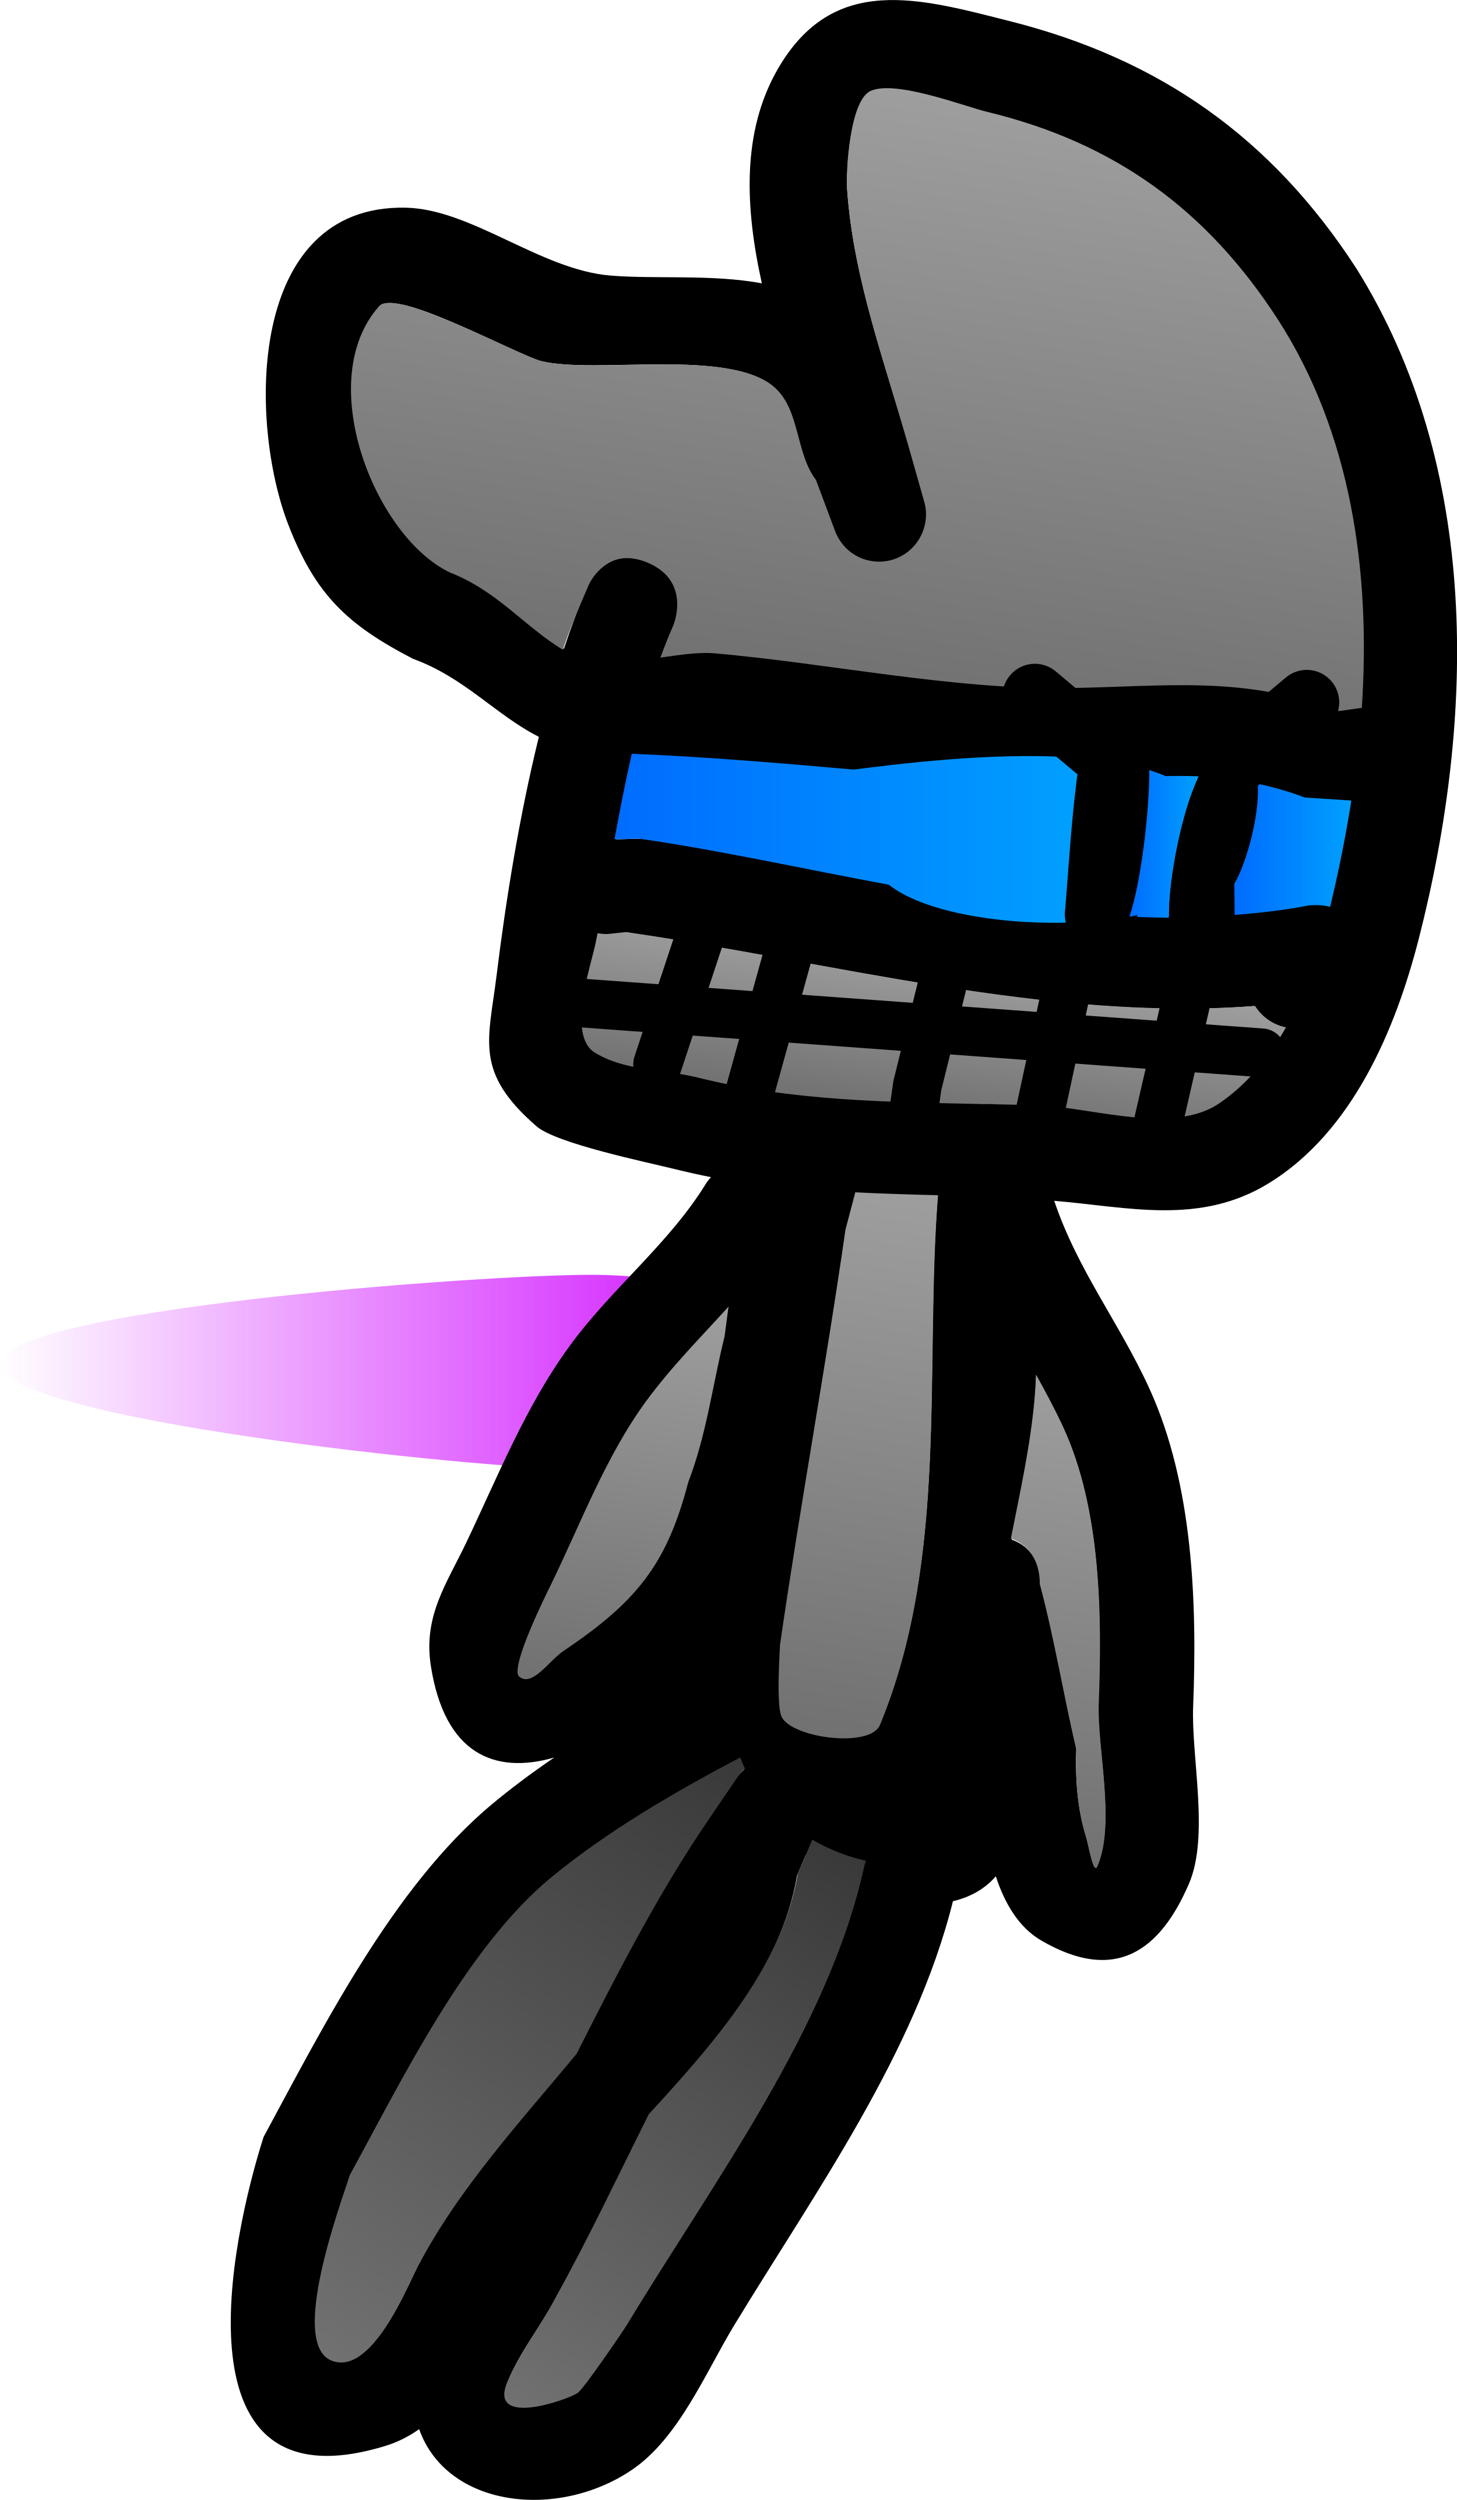 <svg version="1.1" xmlns="http://www.w3.org/2000/svg" xmlns:xlink="http://www.w3.org/1999/xlink" width="44.878" height="76.97" viewBox="0,0,44.878,76.97"><defs><linearGradient x1="514.156" y1="326.875" x2="538.906" y2="326.875" gradientUnits="userSpaceOnUse" id="color-1"><stop offset="0" stop-color="#cc00ff" stop-opacity="0"/><stop offset="1" stop-color="#cc00ff"/></linearGradient><linearGradient x1="528.293" y1="394.551" x2="528.293" y2="413.413" gradientUnits="userSpaceOnUse" id="color-2"><stop offset="0" stop-color="#7d7d7d"/><stop offset="1" stop-color="#adadad"/></linearGradient><linearGradient x1="-2180.125" y1="2274.146" x2="-2179.029" y2="2289.005" gradientUnits="userSpaceOnUse" id="color-3"><stop offset="0" stop-color="#7d7d7d"/><stop offset="1" stop-color="#adadad"/></linearGradient><linearGradient x1="552.176" y1="310.775" x2="555.779" y2="310.775" gradientUnits="userSpaceOnUse" id="color-4"><stop offset="0" stop-color="#006cff"/><stop offset="1" stop-color="#00a0ff"/></linearGradient><linearGradient x1="548.946" y1="310.608" x2="551.074" y2="310.608" gradientUnits="userSpaceOnUse" id="color-5"><stop offset="0" stop-color="#006cff"/><stop offset="1" stop-color="#00a0ff"/></linearGradient><linearGradient x1="533.083" y1="310.435" x2="547.38" y2="310.435" gradientUnits="userSpaceOnUse" id="color-6"><stop offset="0" stop-color="#006cff"/><stop offset="1" stop-color="#00a0ff"/></linearGradient><linearGradient x1="540.927" y1="341.982" x2="529.651" y2="358.527" gradientUnits="userSpaceOnUse" id="color-7"><stop offset="0" stop-color="#393939"/><stop offset="1" stop-color="#717171"/></linearGradient><linearGradient x1="536.028" y1="338.102" x2="523.383" y2="356.655" gradientUnits="userSpaceOnUse" id="color-8"><stop offset="0" stop-color="#393939"/><stop offset="1" stop-color="#717171"/></linearGradient><linearGradient x1="548.087" y1="327.238" x2="545.976" y2="341.863" gradientUnits="userSpaceOnUse" id="color-9"><stop offset="0" stop-color="#9e9e9e"/><stop offset="1" stop-color="#717171"/></linearGradient><linearGradient x1="534.208" y1="324.505" x2="532.458" y2="336.632" gradientUnits="userSpaceOnUse" id="color-10"><stop offset="0" stop-color="#9e9e9e"/><stop offset="1" stop-color="#717171"/></linearGradient><linearGradient x1="542.193" y1="321.302" x2="539.765" y2="338.133" gradientUnits="userSpaceOnUse" id="color-11"><stop offset="0" stop-color="#9e9e9e"/><stop offset="1" stop-color="#717171"/></linearGradient><linearGradient x1="542.536" y1="287.462" x2="539.885" y2="305.84" gradientUnits="userSpaceOnUse" id="color-12"><stop offset="0" stop-color="#9e9e9e"/><stop offset="1" stop-color="#717171"/></linearGradient><linearGradient x1="543.173" y1="314.206" x2="542.495" y2="318.899" gradientUnits="userSpaceOnUse" id="color-13"><stop offset="0" stop-color="#9e9e9e"/><stop offset="1" stop-color="#717171"/></linearGradient></defs><g transform="translate(-514.156,-284.624)"><g data-paper-data="{&quot;isPaintingLayer&quot;:true}" fill-rule="nonzero" stroke-linejoin="miter" stroke-miterlimit="10" stroke-dasharray="" stroke-dashoffset="0" style="mix-blend-mode: normal"><path d="M514.156,326.625c0,-1.657 14.617,-2.75 18.223,-2.75c3.605,0 6.527,1.343 6.527,3c0,1.657 -2.922,3 -6.527,3c-3.605,0 -18.223,-1.593 -18.223,-3.25z" fill="url(#color-1)" stroke="none" stroke-width="0.5" stroke-linecap="butt"/><path d="" data-paper-data="{&quot;index&quot;:null}" fill="#000000" stroke="none" stroke-width="0.5" stroke-linecap="butt"/><path d="" data-paper-data="{&quot;noHover&quot;:false,&quot;origItem&quot;:[&quot;Path&quot;,{&quot;applyMatrix&quot;:true,&quot;segments&quot;:[[[214.21936,363.46624],[-0.30208,-0.37388],[3.00673,0.15442]],[[223.17564,365.12684],[-2.72214,-1.01229],[0.78421,0.29162]],[[225.23038,366.56847],[-0.80035,-0.24385],[0.7421,0.2261]],[[227.55523,366.4612],[-0.77495,0.03576],[3.50491,0]],[[238.06996,366.4612],[-3.50491,0],[-1.08058,-2.14878]],[[237.21302,359.55162],[0.01277,2.28708],[0,0]],[[239.71302,357.05162],[-2.5,0],[2.5,0]],[[242.21302,359.55162],[0,0],[-0.01909,2.79627]],[[244.14909,365.09479],[-2.53148,-1.37374],[0,0]],[[244.57107,366.4612],[0,0],[7.03354,0]],[[265.67169,366.4612],[-7.03354,0],[3.04925,0]],[[274.81964,366.4612],[-3.04923,-0.00986],[0.84642,0.00274]],[[277.35997,366.4598],[-0.84249,-0.07098],[-2.84376,-3.86932]],[[269.2555,354.64224],[2.9011,3.87495],[-1.52693,-2.0395]],[[264.37183,348.76265],[1.03081,2.32992],[-0.4631,-1.04675]],[[264.2484,345.33101],[0.26442,1.11366],[-0.24124,-1.01601]],[[261.55208,340.80707],[0.56849,0.84929],[0,0]],[[261.11463,339.02281],[-0.11332,0.95811],[-0.5179,0.09202]],[[259.60671,339.31511],[0.48224,-0.10965],[-4.9579,1.12734]],[[244.77858,341.16631],[4.93186,-0.53102],[-0.36495,0.13559]],[[243.66918,341.57508],[0.37522,-0.13655],[-2.05219,0.74685]],[[237.17595,342.44759],[2.13113,-0.47702],[-1.33538,0.29891]],[[233.36431,343.97224],[1.3434,-0.26048],[-3.96057,0.76793]],[[221.09473,343.98507],[3.96691,-0.63065],[-1.45541,0.23138]],[[216.91087,345.41372],[1.39462,-0.47622],[0,0]],[[216.89509,345.41869],[0.01038,-0.00317],[-0.03209,0.04913]],[[216.84315,345.4943],[0,0],[-0.66286,0.84427]],[[214.85458,348.02711],[0.40217,-0.9952],[-0.90439,2.23798]],[[214.22695,355.24129],[0.57394,-2.34458],[-0.27021,1.10382]],[[212.7023,358.2906],[0.23015,-1.11286],[-0.27004,1.30575]],[[212.76917,362.29019],[-0.0223,-1.33319],[0,0]],[[212.76917,362.68043],[0,0],[0.69117,0.09707]]],&quot;closed&quot;:true}],&quot;index&quot;:null}" fill="url(#color-2)" stroke="none" stroke-width="0.5" stroke-linecap="butt"/><path d="" data-paper-data="{&quot;index&quot;:null}" fill="#000000" stroke="none" stroke-width="0.5" stroke-linecap="butt"/><path d="" data-paper-data="{&quot;noHover&quot;:false,&quot;origItem&quot;:[&quot;Path&quot;,{&quot;applyMatrix&quot;:true,&quot;segments&quot;:[[[214.21936,363.46624],[-0.30208,-0.37388],[3.00673,0.15442]],[[223.17564,365.12684],[-2.72214,-1.01229],[0.78421,0.29162]],[[225.23038,366.56847],[-0.80035,-0.24385],[0.7421,0.2261]],[[227.55523,366.4612],[-0.77495,0.03576],[3.50491,0]],[[238.06996,366.4612],[-3.50491,0],[-1.08058,-2.14878]],[[237.21302,359.55162],[0.01277,2.28708],[0,0]],[[239.71302,357.05162],[-2.5,0],[2.5,0]],[[242.21302,359.55162],[0,0],[-0.01909,2.79627]],[[244.14909,365.09479],[-2.53148,-1.37374],[0,0]],[[244.57107,366.4612],[0,0],[7.03354,0]],[[265.67169,366.4612],[-7.03354,0],[3.04925,0]],[[274.81964,366.4612],[-3.04923,-0.00986],[0.84642,0.00274]],[[277.35997,366.4598],[-0.84249,-0.07098],[-2.84376,-3.86932]],[[269.2555,354.64224],[2.9011,3.87495],[-1.52693,-2.0395]],[[264.37183,348.76265],[1.03081,2.32992],[-0.4631,-1.04675]],[[264.2484,345.33101],[0.26442,1.11366],[-0.24124,-1.01601]],[[261.55208,340.80707],[0.56849,0.84929],[0,0]],[[261.11463,339.02281],[-0.11332,0.95811],[-0.5179,0.09202]],[[259.60671,339.31511],[0.48224,-0.10965],[-4.9579,1.12734]],[[244.77858,341.16631],[4.93186,-0.53102],[-0.36495,0.13559]],[[243.66918,341.57508],[0.37522,-0.13655],[-2.05219,0.74685]],[[237.17595,342.44759],[2.13113,-0.47702],[-1.33538,0.29891]],[[233.36431,343.97224],[1.3434,-0.26048],[-3.96057,0.76793]],[[221.09473,343.98507],[3.96691,-0.63065],[-1.45541,0.23138]],[[216.91087,345.41372],[1.39462,-0.47622],[0,0]],[[216.89509,345.41869],[0.01038,-0.00317],[-0.03209,0.04913]],[[216.84315,345.4943],[0,0],[-0.66286,0.84427]],[[214.85458,348.02711],[0.40217,-0.9952],[-0.90439,2.23798]],[[214.22695,355.24129],[0.57394,-2.34458],[-0.27021,1.10382]],[[212.7023,358.2906],[0.23015,-1.11286],[-0.27004,1.30575]],[[212.76917,362.29019],[-0.0223,-1.33319],[0,0]],[[212.76917,362.68043],[0,0],[0.69117,0.09707]]],&quot;closed&quot;:true}],&quot;index&quot;:null}" fill="url(#color-3)" stroke="none" stroke-width="0.5" stroke-linecap="butt"/><path d="" fill="#000000" stroke="none" stroke-width="0.5" stroke-linecap="butt"/><path d="M546.06,305.503c-0.209,-0.183 -0.342,-0.453 -0.342,-0.753c0,-0.242 0.086,-0.465 0.23,-0.638c0.012,-0.356 0.309,-0.535 0.613,-0.692c0.915,-0.472 1.763,1.054 2.25,2.304c2.223,-0.075 4.175,-0.116 6.551,0.769l0.665,-0.093c0,0 0.014,0 0.04,0.001l-0,-0c0.277,-4.18 -0.326,-8.424 -2.597,-11.942c-2.18,-3.364 -4.981,-5.397 -8.911,-6.349c-0.724,-0.175 -2.816,-0.992 -3.585,-0.644c-0.65,0.294 -0.756,2.496 -0.723,2.99c0.187,2.763 1.196,5.42 1.942,8.063l0.438,1.552c0.061,0.2 0.08,0.415 0.049,0.636c-0.115,0.798 -0.856,1.352 -1.654,1.237c-0.554,-0.08 -0.99,-0.461 -1.167,-0.953l-0.593,-1.557c-0.631,-0.835 -0.503,-2.164 -1.276,-2.871c-1.359,-1.242 -5.495,-0.401 -7.193,-0.826c-0.684,-0.171 -4.418,-2.238 -4.912,-1.69c-2.057,2.284 -0.15,7.083 2.168,8.187c1.465,0.573 2.268,1.634 3.472,2.369c0.22,-0.666 0.459,-1.307 0.716,-1.911c0,0 0.582,-1.34 1.921,-0.758c1.34,0.582 0.758,1.921 0.758,1.921c-0.141,0.319 -0.272,0.647 -0.395,0.984c0.611,-0.09 1.196,-0.175 1.635,-0.137c3.285,0.283 6.738,1.003 10.052,1.069c-0.044,-0.092 -0.094,-0.182 -0.152,-0.269zM546.906,312.75c0,-0.056 0.005,-0.111 0.013,-0.164c0.115,-1.421 0.21,-3.009 0.413,-4.377c-0.081,-0.082 -0.162,-0.164 -0.237,-0.249c-2.496,-0.158 -5.328,0.244 -6.65,0.41c-2.274,-0.199 -4.55,-0.43 -6.783,-0.517c-0.198,0.864 -0.369,1.744 -0.529,2.615l0.762,-0.022c2.426,0.35 4.998,0.899 7.607,1.383c1.009,0.812 3.288,1.239 5.439,1.186c-0.023,-0.084 -0.035,-0.173 -0.035,-0.264zM552.219,311.807v0.951c0.734,-0.059 1.458,-0.154 2.17,-0.293c0,0 0.334,-0.06 0.71,0.039c0.253,-1.039 0.472,-2.11 0.643,-3.198l-1.413,-0.08c-0.49,-0.189 -0.956,-0.327 -1.408,-0.427c0.072,1.062 -0.397,2.531 -0.701,3.009zM543.509,343.16c-1.171,4.698 -4.255,8.969 -6.744,13.068c-0.871,1.434 -1.697,3.463 -3.147,4.444c-2.291,1.549 -5.696,1.159 -6.552,-1.255c-0.31,0.221 -0.653,0.398 -1.036,0.515c-6.541,2.008 -4.778,-6.306 -3.755,-9.512c1.834,-3.39 3.998,-7.692 6.992,-10.208c0.613,-0.515 1.273,-1.006 1.961,-1.474c-1.849,0.531 -3.377,-0.117 -3.801,-2.819c-0.241,-1.537 0.488,-2.535 1.091,-3.799c0.977,-2.05 1.825,-4.184 3.164,-6.027c1.31,-1.804 3.08,-3.168 4.225,-5.036c0,0 0.051,-0.081 0.148,-0.189c-0.358,-0.07 -0.717,-0.15 -1.078,-0.239c-0.923,-0.228 -3.686,-0.797 -4.295,-1.326c-1.928,-1.674 -1.479,-2.631 -1.23,-4.65c0.28,-2.272 0.694,-4.873 1.302,-7.342c-1.326,-0.671 -2.288,-1.826 -3.874,-2.401c-2.019,-1.046 -3.001,-1.964 -3.84,-4.122c-1.227,-3.153 -1.283,-9.856 3.597,-9.77c2.043,0.036 4.151,1.905 6.307,2.089c1.378,0.117 3.13,-0.046 4.678,0.24c-0.515,-2.324 -0.63,-4.665 0.498,-6.609c1.711,-2.95 4.362,-2.165 7.147,-1.461c4.639,1.171 8.065,3.604 10.664,7.607c3.831,6.124 3.664,13.837 1.93,20.627c-0.712,2.789 -2.039,5.962 -4.63,7.548c-2.124,1.3 -4.308,0.73 -6.603,0.538c0.721,2.141 2.013,3.764 2.939,5.798c1.348,2.962 1.462,6.626 1.34,9.774c-0.061,1.562 0.504,3.984 -0.129,5.454c-0.89,2.064 -2.264,3.083 -4.556,1.745c-0.682,-0.399 -1.119,-1.132 -1.393,-1.973c-0.345,0.398 -0.802,0.645 -1.318,0.766zM549.207,312.754c-0.003,0.019 -0.006,0.037 -0.009,0.056c0.319,0.012 0.638,0.019 0.955,0.021c-0.008,-1.134 0.35,-3.096 0.898,-4.26c-0.331,-0.011 -0.661,-0.01 -0.995,-0.001c-0.155,-0.069 -0.319,-0.131 -0.49,-0.187c0.002,1.199 -0.229,3.317 -0.6,4.422c0.081,-0.016 0.161,-0.033 0.24,-0.051zM533.478,313.336l-0.562,0.059c0,0 -0.131,0.007 -0.316,-0.022c-0.018,0.094 -0.037,0.188 -0.055,0.282c-0.138,0.693 -0.9,2.836 -0.025,3.378c0.922,0.571 2.11,0.501 3.162,0.762c2.975,0.738 5.832,0.727 8.803,0.794c0.09,-0.006 0.186,-0.004 0.289,0.007c0.483,0.012 0.97,0.026 1.46,0.047c1.557,0.083 4.021,0.9 5.425,-0.048c0.878,-0.593 1.547,-1.415 2.065,-2.338c-0.407,-0.08 -0.744,-0.325 -0.952,-0.655c-6.357,0.491 -13.081,-1.368 -19.295,-2.264zM531.132,342.46c-2.633,2.167 -4.556,6.164 -6.17,9.104c-0.261,0.832 -1.916,5.2 -0.563,5.711c1.235,0.466 2.313,-2.29 2.656,-2.937c1.279,-2.412 3.097,-4.405 4.819,-6.485c1.245,-2.462 2.53,-4.902 4.108,-7.222l0.846,-1.241c0.072,-0.106 0.155,-0.199 0.248,-0.279c-0.054,-0.112 -0.102,-0.227 -0.146,-0.343c-2.017,1.059 -4.084,2.281 -5.799,3.693zM540.203,322.526c-0.609,4.236 -1.388,8.46 -2.002,12.704c-0.009,0.231 -0.125,1.851 0.042,2.211c0.075,0.161 0.274,0.302 0.537,0.412c0.524,-0.203 1.191,0.002 1.844,0.217c0.312,-0.056 0.553,-0.176 0.635,-0.374c2.123,-5.118 1.365,-10.895 1.779,-16.229c-0.85,-0.021 -1.693,-0.045 -2.535,-0.089zM538.716,342.35l-0.005,-0.002c-0.001,0.008 -0.003,0.016 -0.004,0.024c-0.477,2.81 -2.482,5.134 -4.53,7.364c-0.952,1.896 -1.886,3.804 -2.924,5.676c-0.457,0.862 -1.088,1.635 -1.456,2.538c-0.57,1.396 1.879,0.517 2.169,0.312c0.203,-0.143 1.42,-1.945 1.504,-2.084c2.491,-4.126 5.879,-8.667 7.123,-13.393c-0.601,-0.261 -1.163,-0.621 -1.616,-1.048zM534.044,327.81c-1.24,1.691 -1.979,3.701 -2.896,5.58c-0.086,0.176 -1.287,2.554 -0.981,2.818c0.395,0.341 0.921,-0.495 1.354,-0.786c2.215,-1.493 3.124,-2.578 3.792,-5.154c0.567,-1.477 0.758,-2.926 1.137,-4.463l0.115,-0.849c0,0 0.004,-0.026 0.013,-0.069c-0.857,0.946 -1.754,1.858 -2.535,2.924zM546.208,333.429c0.446,1.668 0.703,3.345 1.099,5.03c-0.032,0.902 0.028,1.829 0.296,2.69c0.095,0.305 0.225,1.185 0.353,0.892c0.564,-1.295 -0.022,-3.643 0.029,-5.004c0.102,-2.693 0.092,-5.919 -1.09,-8.455c-0.257,-0.552 -0.536,-1.078 -0.822,-1.594c-0.009,0.257 -0.024,0.513 -0.047,0.769c-0.131,1.446 -0.431,2.857 -0.71,4.272c0.808,0.287 0.895,1.056 0.892,1.399z" fill="#000000" stroke="none" stroke-width="0.5" stroke-linecap="butt"/><path d="M552.896,308.754c0.452,0.1 0.953,0.234 1.442,0.423l1.441,0.097c-0.17,1.088 -0.401,2.233 -0.654,3.272c-0.375,-0.099 -0.725,-0.032 -0.725,-0.032c-0.712,0.139 -1.481,0.223 -2.215,0.281l-0.01,-0.963c0.304,-0.478 0.793,-2.016 0.721,-3.078z" data-paper-data="{&quot;noHover&quot;:false,&quot;origItem&quot;:[&quot;Path&quot;,{&quot;applyMatrix&quot;:true,&quot;segments&quot;:[[[552.21875,311.80702],[0.304,-0.47772],[0,0]],[[552.21875,312.75827],[0,0],[0.73353,-0.05856]],[[554.38844,312.46564],[-0.71203,0.13873],[0,0]],[[555.09812,312.50415],[-0.3753,-0.09882],[0.25318,-1.03882]],[[555.74089,309.30603],[-0.17043,1.08836],[0,0]],[[554.3278,309.22578],[0,0],[-0.48974,-0.18899]],[[552.92004,308.79837],[0.45175,0.09995],[0.0721,1.06206]]],&quot;closed&quot;:true,&quot;fillColor&quot;:[0,0,0,1]}]}" fill="url(#color-4)" stroke="none" stroke-width="0.5" stroke-linecap="butt"/><path d="M549.19,312.801c-0.079,0.018 -0.163,0.033 -0.244,0.049c0.371,-1.104 0.614,-3.316 0.611,-4.516c0.171,0.056 0.345,0.117 0.501,0.186c0.333,-0.009 0.685,-0.005 1.016,0.006c-0.548,1.164 -0.926,3.221 -0.918,4.355c-0.317,-0.002 -0.656,-0.012 -0.976,-0.024c0.003,-0.019 0.006,-0.038 0.008,-0.056z" data-paper-data="{&quot;noHover&quot;:false,&quot;origItem&quot;:[&quot;Path&quot;,{&quot;applyMatrix&quot;:true,&quot;segments&quot;:[[[549.20719,312.75424],[0,0],[-0.00291,0.01873]],[[549.19852,312.81044],[0.00287,-0.01874],[0.31944,0.0122]],[[550.15352,312.83156],[-0.31716,-0.00171],[-0.00807,-1.13403]],[[551.05156,308.57108],[-0.54813,1.16446],[-0.33124,-0.01121]],[[550.0569,308.57035],[0.33325,-0.00888],[-0.15533,-0.0688]],[[549.56714,308.38313],[0.17081,0.05618],[0.00247,1.19948]],[[548.96749,312.80478],[0.3706,-1.10445],[0.08098,-0.01593]],[[549.20718,312.75424],[-0.07877,0.01776],[0,0]]],&quot;closed&quot;:true,&quot;fillColor&quot;:[0,0,0,1]}]}" fill="url(#color-5)" stroke="none" stroke-width="0.5" stroke-linecap="butt"/><path d="M546.953,312.766c0,0.091 0.012,0.182 0.035,0.266c-2.151,0.052 -4.443,-0.356 -5.452,-1.167c-2.61,-0.483 -5.265,-1.07 -7.691,-1.42l-0.762,0.022c0.16,-0.871 0.335,-1.769 0.533,-2.634c2.233,0.087 4.561,0.287 6.835,0.486c1.322,-0.166 4.196,-0.536 6.692,-0.377c0.075,0.085 0.156,0.17 0.238,0.251c-0.203,1.368 -0.298,2.986 -0.413,4.408c-0.009,0.053 -0.014,0.109 -0.014,0.165z" data-paper-data="{&quot;noHover&quot;:false,&quot;origItem&quot;:[&quot;Path&quot;,{&quot;applyMatrix&quot;:true,&quot;segments&quot;:[[[546.90625,312.75],[0,0],[0,-0.05581]],[[546.91961,312.58612],[-0.00879,0.05333],[0.11454,-1.4213]],[[547.33243,308.20876],[-0.20306,1.36845],[-0.08117,-0.08165]],[[547.09556,307.9594],[0.07527,0.08492],[-2.49562,-0.15828]],[[540.44572,308.36945],[1.32182,-0.16636],[-2.27396,-0.19871]],[[533.66234,307.85215],[2.23317,0.08749],[-0.19798,0.86423]],[[533.13308,310.46723],[0.16045,-0.87092],[0,0]],[[533.89536,310.44498],[0,0],[2.42583,0.35001]],[[541.50282,311.82777],[-2.6099,-0.48346],[1.00867,0.81157]],[[546.94153,313.01425],[-2.15065,0.05215],[-0.023,-0.08417]],[[546.90625,312.75001],[0,0.09147],[0,0]]],&quot;closed&quot;:true,&quot;fillColor&quot;:[0,0,0,1]}]}" fill="url(#color-6)" stroke="none" stroke-width="0.5" stroke-linecap="butt"/><path d="M539.176,341.267c0.514,0.3 1.08,0.525 1.653,0.649c-0.037,0.1 -0.051,0.166 -0.051,0.166c-1.084,4.966 -4.711,9.816 -7.32,14.137c-0.084,0.139 -1.305,1.939 -1.507,2.082c-0.29,0.205 -2.746,1.079 -2.177,-0.316c0.368,-0.903 0.998,-1.677 1.455,-2.539c1.038,-1.872 1.96,-3.83 2.912,-5.727c2.048,-2.23 4.107,-4.575 4.584,-7.385c0.001,-0.008 -0.031,0.061 -0.029,0.053l0.005,0.002z" data-paper-data="{&quot;noHover&quot;:false,&quot;origItem&quot;:[&quot;Path&quot;,{&quot;applyMatrix&quot;:true,&quot;segments&quot;:[[1084.41817,683.30254],[[1084.40675,683.30483],[0,0],[0.00679,0.01464]],[[1084.42703,683.3488],[-0.00673,-0.01468],[2.37574,5.18106]],[[1085.23593,700.62198],[0.87263,-5.99234],[0.56264,4.20632]],[[1086.79716,713.29588],[-0.39405,-4.26276],[0.2154,1.93864]],[[1087.24948,719.13008],[-0.40813,-1.90739],[0.63079,2.94797]],[[1091.18463,717.20284],[-0.24832,0.66559],[0.1736,-0.46531]],[[1091.32275,712.06563],[0.01788,0.32408],[-0.55598,-10.07886]],[[1087.52169,680.62017],[3.8025,9.42836],[0,0]],[[1087.42007,680.28843],[0.05167,0.20687],[-1.08495,0.44018]],[[1083.97297,681.07658],[1.18752,-0.0824],[0,0]]],&quot;closed&quot;:true}]}" fill="url(#color-7)" stroke="none" stroke-width="0.5" stroke-linecap="butt"/><path d="M536.957,338.736c0.044,0.116 0.093,0.232 0.147,0.344c-0.092,0.08 -0.175,0.174 -0.248,0.279l-0.845,1.242c-1.578,2.32 -2.85,4.8 -4.095,7.261c-1.723,2.08 -3.596,4.103 -4.875,6.515c-0.343,0.647 -1.426,3.401 -2.661,2.935c-1.353,-0.511 0.29,-4.888 0.551,-5.72c1.613,-2.94 3.58,-7.005 6.213,-9.172c1.715,-1.411 3.797,-2.626 5.814,-3.685z" data-paper-data="{&quot;noHover&quot;:false,&quot;origItem&quot;:[&quot;Path&quot;,{&quot;applyMatrix&quot;:true,&quot;segments&quot;:[[[1072.00798,692.02832],[1.24434,-4.26381],[-1.91055,6.54663]],[[1072.06621,714.02337],[-0.64499,-6.67517],[0.50528,1.66908]],[[1077.56871,724.09509],[-2.8113,0.67928],[2.56645,-0.62012]],[[1078.65013,716.2491],[0.16183,1.45645],[-0.60293,-5.42633]],[[1079.31067,700.10372],[-0.5049,5.37738],[-0.71558,-5.47088]],[[1077.96453,683.5416],[0.00485,5.61117],[0,0]],[[1077.96453,680.53681],[0,0],[0,-0.25573]],[[1078.05912,679.79663],[-0.06173,0.23639],[-0.21497,-0.12498]],[[1077.43171,679.39415],[0.20304,0.14337],[-2.14075,4.02126]]],&quot;closed&quot;:true}]}" fill="url(#color-8)" stroke="none" stroke-width="0.5" stroke-linecap="butt"/><path d="M545.293,331.995c0.279,-1.416 0.596,-2.833 0.727,-4.279c0.023,-0.255 0.039,-0.512 0.048,-0.769c0.286,0.516 0.569,1.042 0.826,1.593c1.182,2.536 1.208,5.843 1.106,8.536c-0.052,1.361 0.525,3.712 -0.039,5.007c-0.128,0.293 -0.259,-0.587 -0.354,-0.892c-0.268,-0.861 -0.329,-1.789 -0.297,-2.69c-0.397,-1.686 -0.681,-3.437 -1.127,-5.105c0.003,-0.343 -0.082,-1.113 -0.891,-1.4z" data-paper-data="{&quot;noHover&quot;:false,&quot;origItem&quot;:[&quot;Path&quot;,{&quot;applyMatrix&quot;:true,&quot;segments&quot;:[[[1095.1308,664.17353],[-0.09138,-0.67994],[1.3588,3.17445]],[[1098.74344,673.81701],[-1.26643,-3.22323],[0.19447,1.79386]],[[1100.09835,679.05782],[-0.77689,-1.62856],[0.27532,0.57713]],[[1101.05124,680.72271],[-0.16893,0.61671],[0.74605,-2.72363]],[[1099.67997,670.80873],[0.28634,2.70919],[-0.56648,-5.35967]],[[1095.10764,654.38359],[3.06397,4.68256],[-0.66663,-1.01879]],[[1093.02512,651.4635],[0.71296,0.93985],[0.05562,0.51116]],[[1093.15091,652.99834],[-0.02702,-0.51205],[0.15304,2.90043]],[[1092.96554,661.65838],[0.1485,-2.88175],[1.68185,0.33738]]],&quot;closed&quot;:true}]}" fill="url(#color-9)" stroke="none" stroke-width="0.5" stroke-linecap="butt"/><path d="M536.587,324.92l-0.113,0.85c-0.379,1.538 -0.552,3.015 -1.119,4.492c-0.669,2.576 -1.633,3.706 -3.848,5.199c-0.433,0.292 -0.965,1.125 -1.36,0.784c-0.306,-0.264 0.89,-2.646 0.975,-2.821c0.917,-1.878 1.692,-3.962 2.932,-5.653c0.781,-1.066 1.689,-1.973 2.546,-2.92c-0.01,0.044 -0.013,0.069 -0.013,0.069z" data-paper-data="{&quot;noHover&quot;:false,&quot;origItem&quot;:[&quot;Path&quot;,{&quot;applyMatrix&quot;:true,&quot;segments&quot;:[[[1073.63116,650.01387],[-0.00687,0.08958],[-1.42618,2.11797]],[[1069.44743,656.52599],[1.24229,-2.33296],[-1.97109,3.7016]],[[1065.30836,668.3978],[1.27826,-3.97951],[-0.1195,0.37202]],[[1064.17222,674.25572],[-0.68146,-0.43548],[0.87954,0.56207]],[[1066.62778,672.31256],[-0.77328,0.70111],[3.9572,-3.58784]],[[1072.66221,661.02765],[-0.58769,5.28922],[0.70018,-3.0849]],[[1073.63879,651.86762],[-0.31189,3.15187],[0,0]],[1073.62429,650.15511]],&quot;closed&quot;:true}]}" fill="url(#color-10)" stroke="none" stroke-width="0.5" stroke-linecap="butt"/><path d="M540.501,321.335c0.842,0.044 1.698,0.069 2.547,0.09c-0.414,5.335 0.335,11.193 -1.788,16.311c-0.3,0.722 -2.724,0.405 -3.031,-0.257c-0.167,-0.36 -0.055,-1.982 -0.047,-2.213c0.613,-4.243 1.407,-8.546 2.016,-12.782z" data-paper-data="{&quot;noHover&quot;:false,&quot;origItem&quot;:[&quot;Path&quot;,{&quot;applyMatrix&quot;:true,&quot;segments&quot;:[[[1080.13018,644.30709],[0,0],[0.00423,8.55984]],[[1079.79632,670.02545],[0.00242,-8.57492],[0.04887,0.45917]],[[1080.5102,674.38941],[-0.43321,-0.6647],[0.79709,1.22304]],[[1086.55285,674.03147],[-0.38679,1.51491],[2.7415,-10.73736]],[[1085.43966,641.39766],[0.70336,10.67823],[-1.68854,0.20073]],[[1080.39626,641.946],[1.67878,-0.15386],[0,0]]],&quot;closed&quot;:true}]}" fill="url(#color-11)" stroke="none" stroke-width="0.5" stroke-linecap="butt"/><path d="M556.062,306.424l-0.666,0.094c-3.002,-1.119 -5.34,-0.746 -8.392,-0.708c-3.546,0.045 -7.327,-0.767 -10.867,-1.072c-0.439,-0.038 -1.028,0.045 -1.639,0.134c0.123,-0.337 0.253,-0.667 0.394,-0.985c0,0 0.576,-1.346 -0.764,-1.928c-1.34,-0.582 -1.853,0.71 -1.853,0.71c-0.258,0.604 -0.563,1.294 -0.783,1.961c-1.204,-0.735 -2.013,-1.805 -3.478,-2.379c-2.318,-1.104 -4.228,-5.926 -2.171,-8.21c0.494,-0.548 4.311,1.529 4.994,1.7c1.698,0.426 5.834,-0.419 7.193,0.824c0.773,0.706 0.627,2 1.258,2.835l0.581,1.551c0.177,0.492 0.602,0.871 1.156,0.951c0.798,0.115 1.523,-0.436 1.639,-1.235c0.032,-0.22 0.011,-0.435 -0.05,-0.635l-0.441,-1.55c-0.746,-2.643 -1.742,-5.305 -1.929,-8.068c-0.033,-0.494 0.078,-2.697 0.728,-2.99c0.77,-0.348 2.878,0.472 3.602,0.647c3.93,0.952 6.756,3.017 8.937,6.381c2.272,3.518 2.868,7.792 2.591,11.972c-0.026,-0.001 -0.04,-0.001 -0.04,-0.001z" data-paper-data="{&quot;noHover&quot;:false,&quot;origItem&quot;:[&quot;Path&quot;,{&quot;applyMatrix&quot;:true,&quot;segments&quot;:[[[1106.92786,607.85856],[-0.05147,0.00449],[-0.64665,-8.3539]],[[1098.37558,584.96072],[5.50155,6.31458],[-5.27673,-6.03614]],[[1078.92297,574.93726],[8.05168,0.76268],[-1.48302,-0.14047]],[[1071.64153,574.68617],[1.42444,-0.90854],[-1.20243,0.76694]],[[1071.06461,580.81128],[-0.20725,-0.96743],[1.1603,5.41606]],[[1077.21195,596.218],[-2.23104,-5.01984],[0,0]],[[1078.52163,599.16477],[0,0],[0.17803,0.37754]],[[1078.7992,600.40924],[0,-0.44508],[0,1.6134]],[[1075.87788,603.33056],[1.6134,0],[-1.11924,0]],[[1073.29585,601.77695],[0.49056,0.92419],[0,0]],[[1071.67782,598.8645],[0,0],[-1.48833,-1.4734]],[[1068.33248,593.54604],[1.73184,1.17773],[-3.04537,-2.07099]],[[1053.85789,593.96489],[3.48266,0.35751],[-1.40194,-0.14391]],[[1043.65268,592.0231],[0.82087,-1.22639],[-3.41998,5.10954]],[[1050.28235,607.60987],[-4.90292,-1.52279],[3.06313,0.71668]],[[1057.83118,611.30708],[-2.59262,-1.11101],[0.24572,-1.38213]],[[1058.70331,607.31948],[-0.3377,1.26901],[0,0]],[[1062.29034,605.26975],[-2.81838,-0.76865],[2.81838,0.76865]],[[1064.34007,608.85678],[0,0],[-0.18846,0.67098]],[[1063.83911,610.9182],[0.14655,-0.70216],[1.1834,-0.35168]],[[1067.03584,610.17926],[-0.87972,0.05047],[7.09467,-0.40706]],[[1088.76453,609.21092],[-7.00658,1.10151],[6.02988,-0.94797]],[[1105.55785,608.24117],[-6.26241,-1.35794],[0,0]],[1106.84804,607.86709]],&quot;closed&quot;:true}]}" fill="url(#color-12)" stroke="none" stroke-width="0.5" stroke-linecap="butt"/><path d="M552.814,315.597c0.207,0.329 0.545,0.577 0.952,0.658c-0.518,0.922 -1.189,1.756 -2.066,2.348c-1.404,0.948 -3.873,0.143 -5.43,0.06c-0.491,-0.021 -0.984,-0.027 -1.467,-0.038c-0.103,-0.01 -0.201,-0.01 -0.291,-0.005c-2.972,-0.066 -5.896,-0.081 -8.871,-0.819c-1.052,-0.261 -2.241,-0.196 -3.163,-0.767c-0.875,-0.542 -0.111,-2.698 0.027,-3.391c0.019,-0.093 0.037,-0.188 0.056,-0.283c0.185,0.029 0.316,0.022 0.316,0.022l0.563,-0.06c6.213,0.897 13.019,2.765 19.376,2.274z" data-paper-data="{&quot;noHover&quot;:false,&quot;origItem&quot;:[&quot;Path&quot;,{&quot;applyMatrix&quot;:true,&quot;segments&quot;:[[[1064.19261,628.03656],[12.55545,0],[0,0]],[1063.09619,628.31369],[[1062.46509,628.36014],[0.37471,0.00483],[-0.00924,0.19201]],[[1062.43618,628.93328],[0.01005,-0.19005],[-0.07454,1.41016]],[[1063.35112,635.62651],[-1.886,-0.82214],[1.9877,0.86648]],[[1069.828,636.23104],[-2.15753,-0.21633],[6.09961,0.61158]],[[1087.48083,635.2875],[-5.90106,0.71743],[0.17641,-0.03668]],[[1088.05424,635.21831],[-0.20624,0.00867],[0.95982,-0.11483]],[[1090.95808,634.89401],[-0.97707,0.09914],[3.10624,-0.27995]],[[1101.6836,633.25037],[-2.50829,2.27687],[1.56851,-1.42379]],[[1105.10419,628.03258],[-0.76291,1.97414],[-0.82893,-0.04299]],[[1103.03293,627.00827],[0.50482,0.59279],[-12.44275,2.78715]]],&quot;closed&quot;:true}]}" fill="url(#color-13)" stroke="none" stroke-width="0.5" stroke-linecap="butt"/><path d="M549.848,319.114l0.903,-3.918" fill="none" stroke="#000000" stroke-width="1.5" stroke-linecap="round"/><path d="M542.127,320.024l0.286,-1.983l0.807,-3.257" fill="none" stroke="#000000" stroke-width="1.5" stroke-linecap="round"/><path d="M537.053,318.954l1.756,-6.324" fill="none" stroke="#000000" stroke-width="1.5" stroke-linecap="round"/><path d="M535.905,312.885l-1.494,4.507" fill="none" stroke="#000000" stroke-width="1.5" stroke-linecap="round"/><path d="M546.142,319.085l1.022,-4.744" fill="none" stroke="#000000" stroke-width="1.5" stroke-linecap="round"/><path d="M531.651,315.476l21.363,1.564" fill="none" stroke="#000000" stroke-width="1.5" stroke-linecap="round"/><path d="M548.344,308l-2.312,-1.938" fill="none" stroke="#000000" stroke-width="2" stroke-linecap="round"/><path d="M554.406,306.25l-2.312,1.938" data-paper-data="{&quot;index&quot;:null}" fill="none" stroke="#000000" stroke-width="2" stroke-linecap="round"/></g></g></svg>